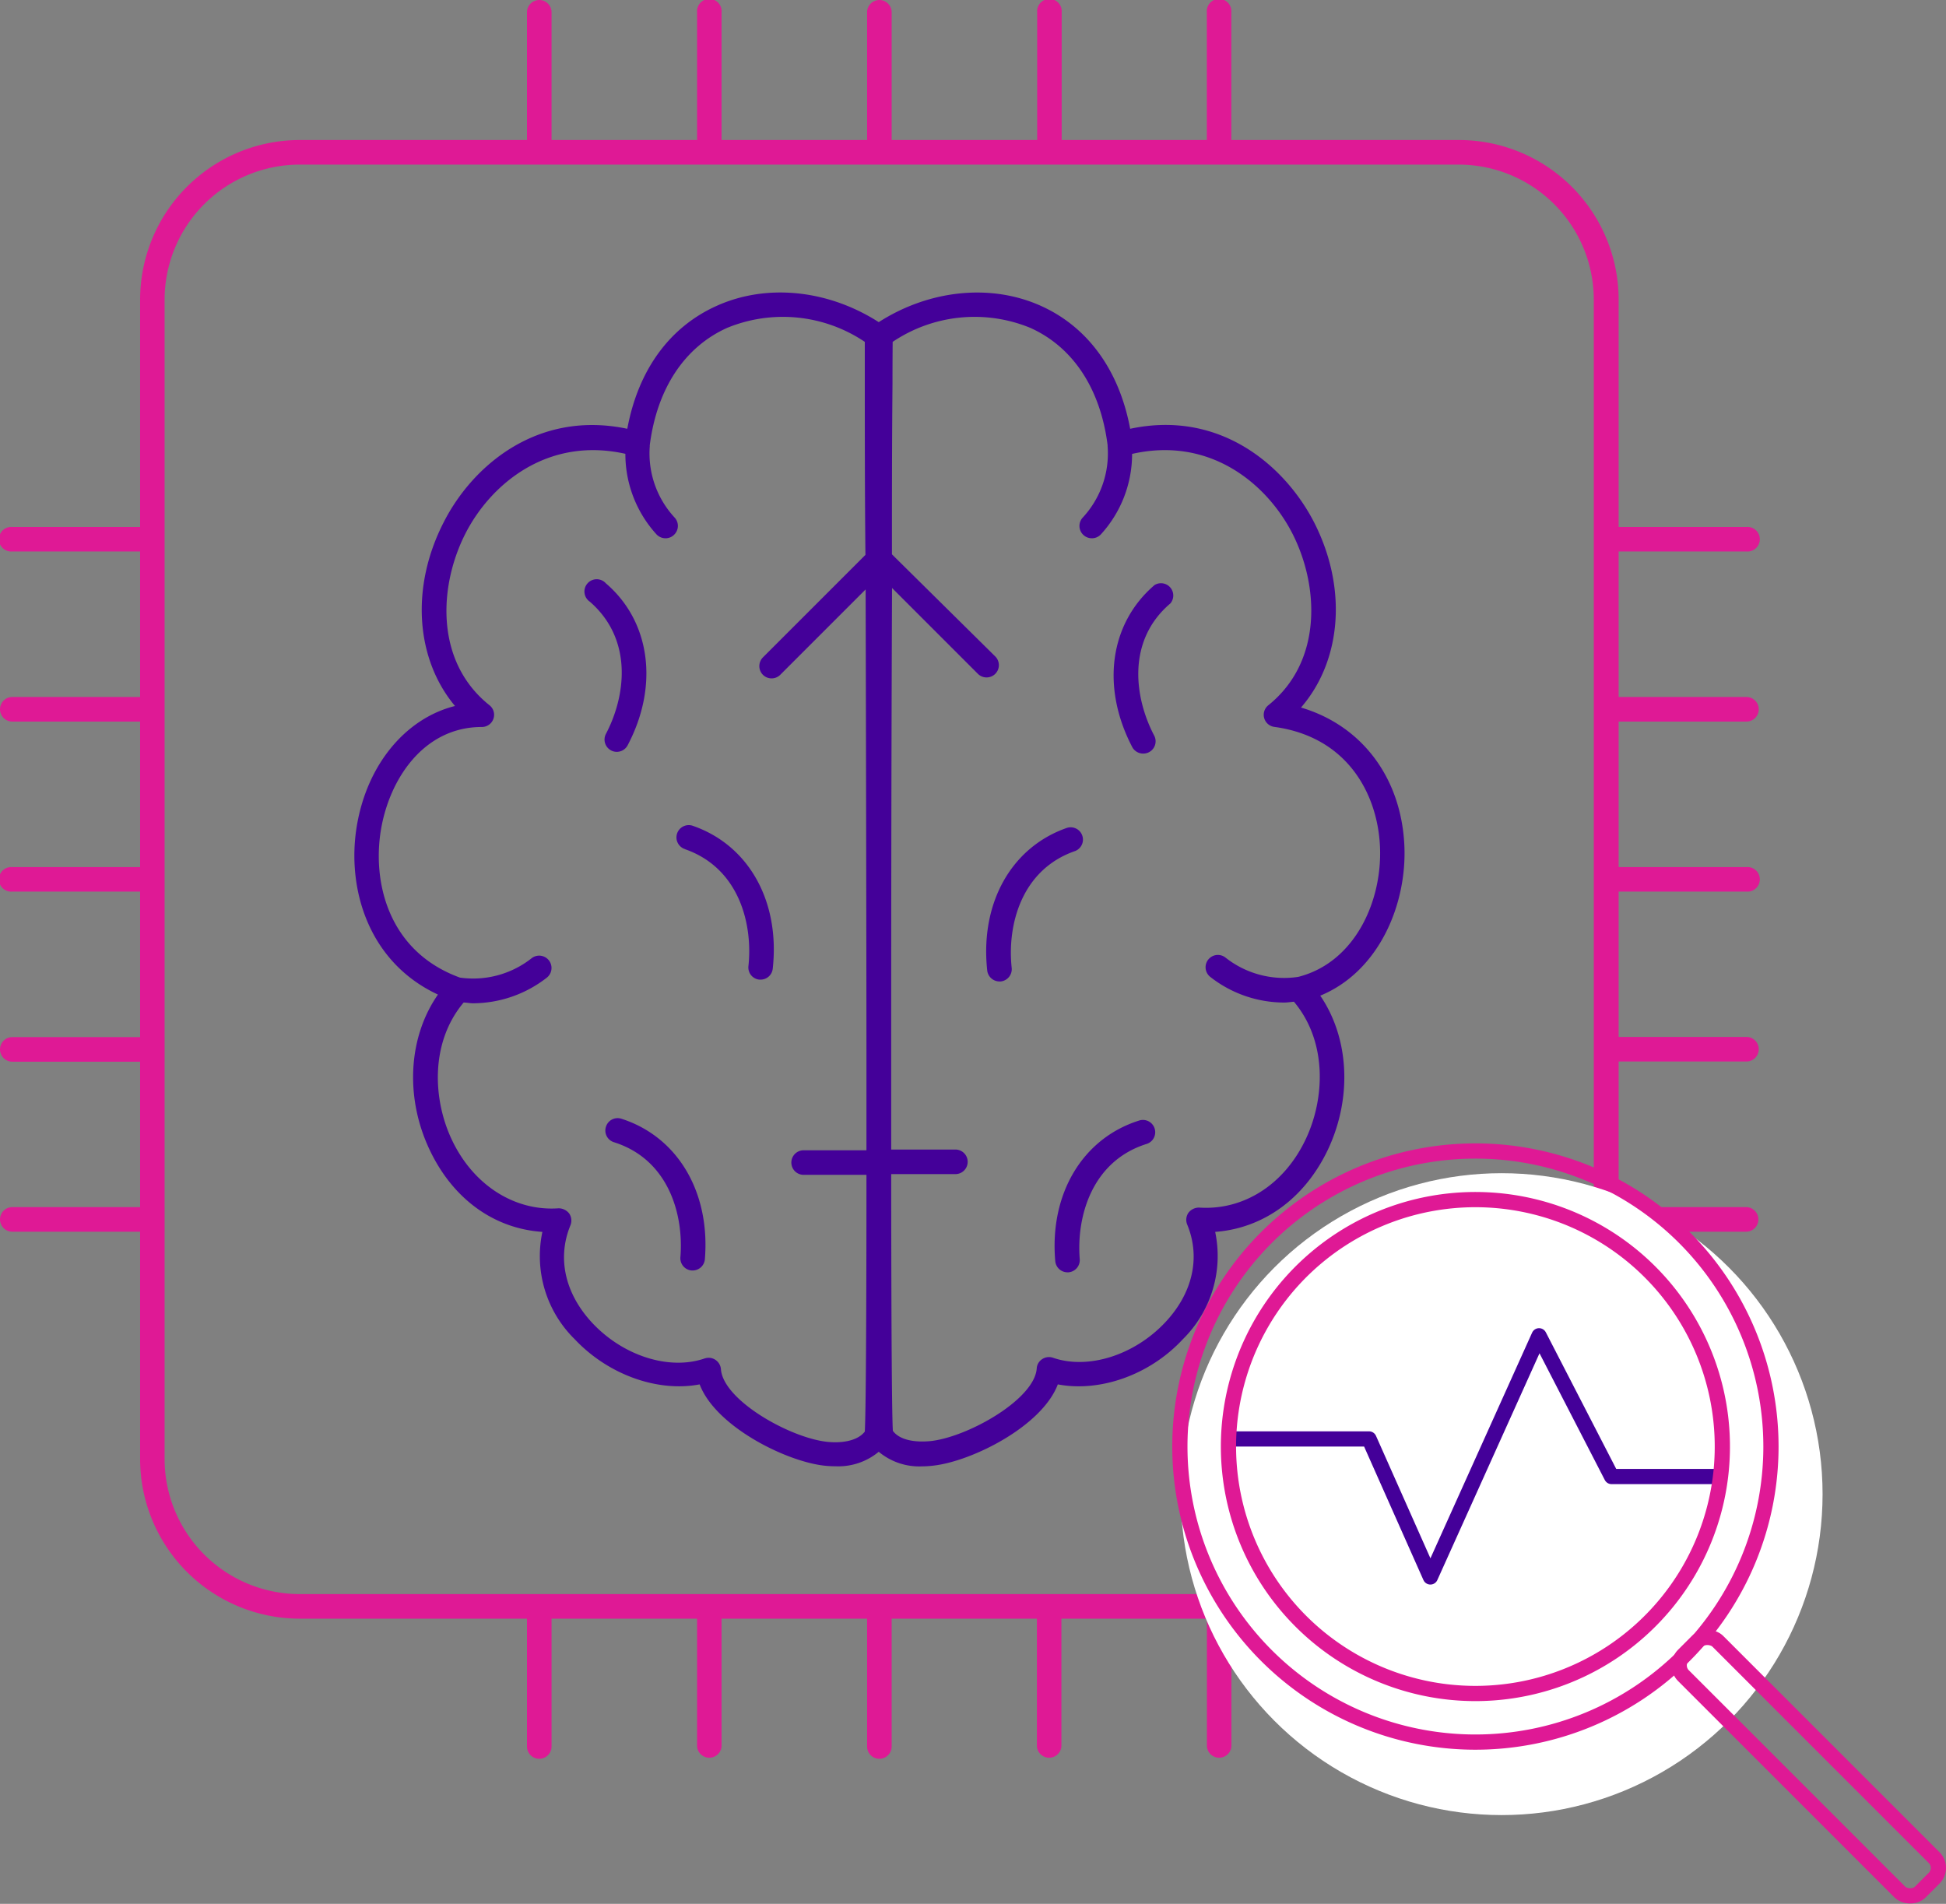 <svg id="rede" xmlns="http://www.w3.org/2000/svg" viewBox="0 0 212.22 207.62"><rect x="0" y="0" width="212.22" height="207.62" fill="#808080" stroke="none"/><defs><style>.cls-1{fill:#409;}.cls-2{fill:#df1995;}.cls-3{fill:#fff;}.cls-4,.cls-5{fill:none;stroke-linecap:round;stroke-linejoin:round;stroke-width:1.66px;}.cls-4{stroke:#409;}.cls-5{stroke:#df1995;}</style></defs><title>redeLupa</title><path class="cls-1" d="M104.68,128.7c-3.21,4.6-3.63,11.14-.93,16.88,2.52,5.37,7,8.64,12.32,9a12.7,12.7,0,0,0,3.52,11.7c3.68,3.91,9.09,5.8,13.63,4.93,1.73,4.57,9.35,8.38,13.56,8.86a10.71,10.71,0,0,0,1.25.07,6.9,6.9,0,0,0,4.72-1.58,6.9,6.9,0,0,0,4.72,1.59,10.9,10.9,0,0,0,1.25-.08c4.21-.48,11.83-4.29,13.56-8.86,4.56.87,10-1,13.64-4.93a12.75,12.75,0,0,0,3.52-11.7c5.27-.39,9.78-3.66,12.31-9,2.67-5.7,2.28-12.18-.85-16.76,6.42-2.64,9.48-10,9.17-16.42-.36-7.42-4.69-13.06-11.27-15,4.45-5.14,5.09-13.1,1.38-20.29C197,71,189.94,64.91,180.17,67c-1.19-6.38-4.62-11.12-9.77-13.42-5.46-2.44-12.16-1.73-17.65,1.79-5.49-3.52-12.18-4.24-17.64-1.79-5.16,2.3-8.59,7-9.78,13.42-9.78-2.06-16.86,4-20,10.15-3.66,7.09-3.09,14.94,1.21,20.08-5.36,1.34-9.59,6.36-10.71,13.1S97.05,125.15,104.68,128.7Zm49.59-71.18a16,16,0,0,1,15-1.53c4.66,2.09,7.66,6.63,8.44,12.8,0,0,0,0,0,0s0,.07,0,.11A10.28,10.28,0,0,1,175,76.68a1.34,1.34,0,0,0,.06,1.89,1.36,1.36,0,0,0,.92.37,1.34,1.34,0,0,0,1-.43,13,13,0,0,0,3.4-8.77c8.55-1.94,14.7,3.31,17.44,8.6,2.94,5.69,3.39,14-2.57,18.8a1.33,1.33,0,0,0,.65,2.37c8.08,1.11,11.25,7.46,11.51,13,.29,5.92-2.69,12.68-8.91,14.26a10.3,10.3,0,0,1-7.93-2.1,1.34,1.34,0,0,0-1.67,2.1,13.08,13.08,0,0,0,8.06,2.8c.36,0,.71-.06,1.07-.09,3.67,4.37,3.36,10.58,1.31,14.94-2.34,5-6.8,7.83-11.64,7.51a1.45,1.45,0,0,0-1.17.56,1.35,1.35,0,0,0-.14,1.29c1.48,3.59.6,7.48-2.4,10.67-3.39,3.6-8.43,5.18-12.25,3.85a1.35,1.35,0,0,0-1.17.16,1.3,1.3,0,0,0-.59,1c-.22,3.37-7.46,7.47-11.54,7.93-1.49.15-3.32,0-4.15-1.11-.09-1.46-.17-8.5-.18-28h7a1.34,1.34,0,0,0,0-2.68h-7v-9.24c0-13,0-30,.09-52l9.36,9.36a1.34,1.34,0,1,0,1.89-1.9L154.19,80.69c0-5.86,0-12,.06-18.59C154.25,59.94,154.26,58.37,154.27,57.52ZM98.46,110.75c.93-5.59,4.69-11.23,11-11.23a1.33,1.33,0,0,0,.83-2.38c-6-4.79-5.51-13.1-2.57-18.8,2.73-5.28,8.88-10.52,17.4-8.61a13,13,0,0,0,3.39,8.78,1.36,1.36,0,0,0,1,.43,1.32,1.32,0,0,0,.91-.37,1.34,1.34,0,0,0,.07-1.89,10.28,10.28,0,0,1-2.71-7.76s0,0,0-.07,0,0,0-.06c.79-6.17,3.79-10.71,8.45-12.8a16,16,0,0,1,15,1.53v2.14c0,7.37,0,14.35.07,21.09L140.12,91.93a1.35,1.35,0,0,0,0,1.9,1.34,1.34,0,0,0,1.89,0l9.31-9.31c.05,19.71.08,36.55.09,50.25v10.91h-6.85a1.34,1.34,0,1,0,0,2.68h6.85c0,16.51-.07,26.19-.18,28-.83,1.07-2.65,1.28-4.15,1.11-4.08-.46-11.32-4.56-11.54-7.93a1.36,1.36,0,0,0-.59-1,1.34,1.34,0,0,0-.74-.23,1.62,1.62,0,0,0-.44.07c-3.84,1.33-8.86-.26-12.23-3.84-3-3.2-3.89-7.09-2.41-10.68a1.37,1.37,0,0,0-.14-1.29,1.46,1.46,0,0,0-1.18-.56c-4.76.33-9.29-2.52-11.63-7.51-2.05-4.35-2.37-10.56,1.3-14.93.34,0,.69.08,1,.08a13.14,13.14,0,0,0,8.08-2.8,1.34,1.34,0,0,0-1.68-2.1,10.28,10.28,0,0,1-7.8,2.1C99.24,124,97.52,116.42,98.46,110.75Z" transform="translate(-56.92 -20.24)"/><path class="cls-1" d="M123,100.27a1.34,1.34,0,0,0,.57,1.81,1.31,1.31,0,0,0,.61.15,1.34,1.34,0,0,0,1.19-.72C128.8,95,127.84,88,123,83.86a1.34,1.34,0,1,0-1.75,2C126,90,125.15,96.18,123,100.27Z" transform="translate(-56.92 -20.24)"/><path class="cls-1" d="M131.63,112.85c5.9,2.06,7.4,8.15,6.91,12.74a1.33,1.33,0,0,0,1.18,1.48h.14a1.33,1.33,0,0,0,1.33-1.19c.81-7.33-2.6-13.45-8.68-15.57a1.34,1.34,0,1,0-.88,2.53Z" transform="translate(-56.92 -20.24)"/><path class="cls-1" d="M123,143.12a1.33,1.33,0,0,0,.87,1.68c6,1.89,7.63,7.94,7.25,12.55a1.34,1.34,0,0,0,1.23,1.44h.11a1.34,1.34,0,0,0,1.33-1.23c.6-7.36-3-13.37-9.11-15.32A1.33,1.33,0,0,0,123,143.12Z" transform="translate(-56.92 -20.24)"/><path class="cls-1" d="M181.58,102.42a1.34,1.34,0,0,0,1.19-2c-2.14-4.1-3-10.32,1.79-14.38a1.34,1.34,0,0,0-1.73-2c-4.9,4.19-5.85,11.12-2.44,17.66A1.35,1.35,0,0,0,181.58,102.42Z" transform="translate(-56.92 -20.24)"/><path class="cls-1" d="M164.58,126.07a1.35,1.35,0,0,0,1.34,1.2h.14a1.35,1.35,0,0,0,1.19-1.48c-.5-4.59,1-10.69,6.91-12.74a1.34,1.34,0,0,0-.88-2.53C167.2,112.63,163.79,118.73,164.58,126.07Z" transform="translate(-56.92 -20.24)"/><path class="cls-1" d="M172,157.76a1.34,1.34,0,0,0,1.33,1.23h.11a1.34,1.34,0,0,0,1.23-1.44c-.37-4.61,1.3-10.66,7.26-12.55a1.34,1.34,0,1,0-.82-2.55C175,144.39,171.36,150.4,172,157.76Z" transform="translate(-56.92 -20.24)"/><path class="cls-2" d="M58.26,151.88a1.34,1.34,0,1,0,0,2.68H72.2v24.8a17.42,17.42,0,0,0,17.4,17.4h24.79V210.7a1.34,1.34,0,0,0,2.68,0V196.76h15.87V210.7a1.34,1.34,0,0,0,2.67,0V196.76h15.87V210.7a1.34,1.34,0,0,0,2.68,0V196.76H170V210.7a1.34,1.34,0,0,0,2.67,0V196.76h15.87V210.7a1.34,1.34,0,0,0,2.67,0V196.76H216a17.42,17.42,0,0,0,17.4-17.4v-24.8h13.94a1.34,1.34,0,1,0,0-2.68H233.44V136h13.94a1.34,1.34,0,0,0,0-2.68H233.44V117.47h13.94a1.34,1.34,0,1,0,0-2.67H233.44V98.93h13.94a1.34,1.34,0,1,0,0-2.68H233.44V80.38h13.94a1.34,1.34,0,1,0,0-2.67H233.44V52.92A17.42,17.42,0,0,0,216,35.51h-24.8V21.58a1.34,1.34,0,1,0-2.67,0V35.51H172.7V21.58a1.34,1.34,0,1,0-2.67,0V35.51H154.16V21.58a1.34,1.34,0,0,0-2.68,0V35.51H135.61V21.58a1.34,1.34,0,1,0-2.67,0V35.51H117.07V21.58a1.34,1.34,0,1,0-2.68,0V35.51H89.6A17.42,17.42,0,0,0,72.2,52.92V77.71H58.26a1.34,1.34,0,1,0,0,2.67H72.2V96.25H58.26a1.34,1.34,0,1,0,0,2.68H72.2V114.8H58.26a1.34,1.34,0,1,0,0,2.67H72.2v15.87H58.26a1.34,1.34,0,1,0,0,2.68H72.2v15.86Zm16.61-99A14.74,14.74,0,0,1,89.6,38.19H216a14.74,14.74,0,0,1,14.73,14.73V179.36A14.74,14.74,0,0,1,216,194.08H89.6a14.74,14.74,0,0,1-14.73-14.72Z" transform="translate(-56.92 -20.24)"/><circle class="cls-3" cx="163.76" cy="162.94" r="35"/><polyline class="cls-4" points="187.3 161.02 175.75 161.02 167.84 145.67 155.99 171.97 149.3 156.92 134.17 156.92"/><rect class="cls-5" x="251.54" y="194.62" width="5.3" height="36.53" rx="1.58" ry="1.58" transform="translate(527.53 163.45) rotate(135)"/><path class="cls-5" d="M217.82,145.76A32.23,32.23,0,1,1,185.59,178,32.23,32.23,0,0,1,217.82,145.76Zm0,59.16A26.93,26.93,0,1,0,190.89,178,26.93,26.93,0,0,0,217.82,204.92Z" transform="translate(-56.92 -20.24)"/></svg>
